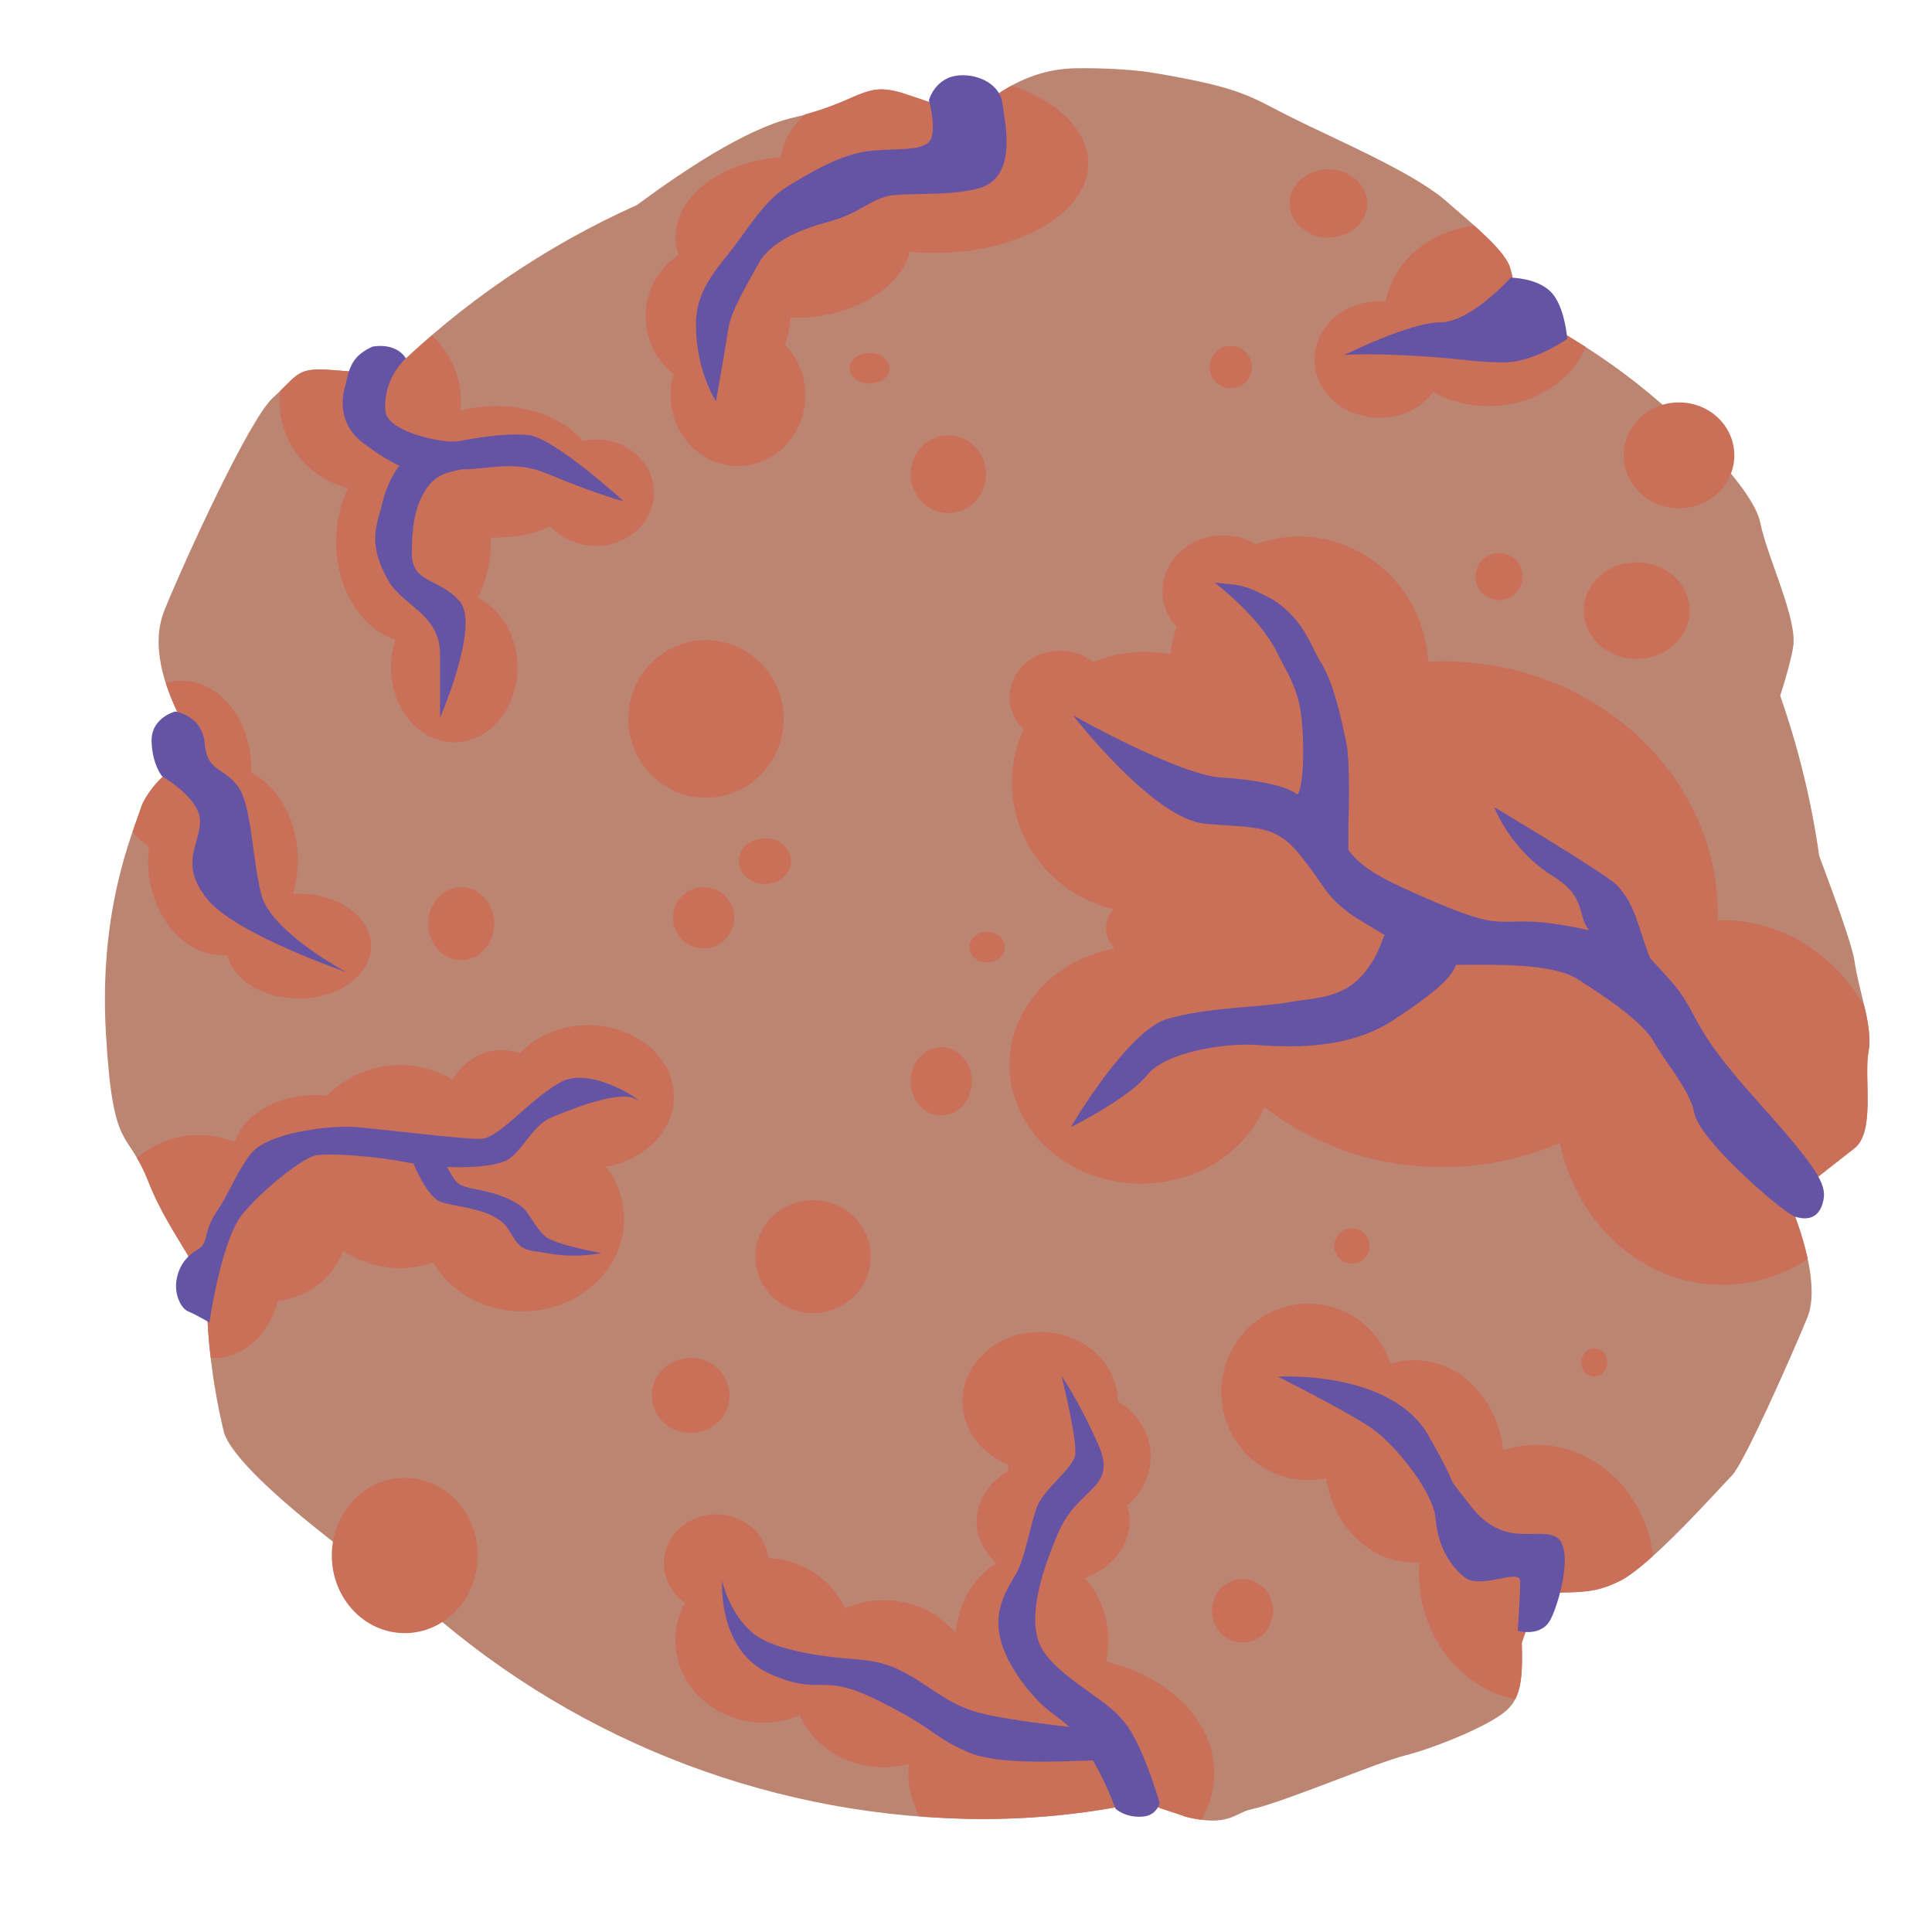 <?xml version="1.0" encoding="UTF-8" standalone="no"?>
<!-- Created with Inkscape (http://www.inkscape.org/) -->

<svg
   xmlns:dc="http://purl.org/dc/elements/1.1/"
   xmlns:cc="http://creativecommons.org/ns#"
   xmlns:rdf="http://www.w3.org/1999/02/22-rdf-syntax-ns#"
   xmlns:svg="http://www.w3.org/2000/svg"
   xmlns="http://www.w3.org/2000/svg"
   xmlns:sodipodi="http://sodipodi.sourceforge.net/DTD/sodipodi-0.dtd"
   xmlns:inkscape="http://www.inkscape.org/namespaces/inkscape"
   width="128"
   height="128"
   viewBox="0 0 128 128"
   id="svg2"
   version="1.1"
   inkscape:version="0.91 r13725"
   sodipodi:docname="tank_head.svg">
  <defs
     id="defs4" />
  <sodipodi:namedview
     id="base"
     pagecolor="#ffffff"
     bordercolor="#666666"
     borderopacity="1.0"
     inkscape:pageopacity="0.0"
     inkscape:pageshadow="2"
     inkscape:zoom="3.2070313"
     inkscape:cx="45.51203"
     inkscape:cy="100.77055"
     inkscape:document-units="px"
     inkscape:current-layer="layer1"
     showgrid="false"
     units="px"
     inkscape:window-width="1920"
     inkscape:window-height="1018"
     inkscape:window-x="-8"
     inkscape:window-y="-8"
     inkscape:window-maximized="1" />
  <g
     inkscape:label="Calque 1"
     inkscape:groupmode="layer"
     id="layer1"
     transform="translate(0,-924.362)">
    <path
       style="opacity:1;fill:#bc8572;fill-opacity:1;stroke:none;stroke-width:2;stroke-linecap:round;stroke-linejoin:round;stroke-miterlimit:4;stroke-dasharray:none;stroke-opacity:1"
       d="m 71.28,4.522 c -4.157,0.06 -6.5,2.963 -7.045,2.963 -0.624,0 -1.45,-0.322 -4.257,-1.257 -2.806,-0.935 -2.76,0.476 -7.437,1.568 -3.2,0.747 -7.459,3.661 -10.352,5.791 -6.076,2.724 -11.617,6.511 -16.363,11.182 -1.955,-0.06 -3.848,-0.291 -4.623,-0.291 -1.559,0 -1.558,0.468 -3.117,1.871 -1.559,1.403 -5.769,10.603 -7.172,14.033 -1.002,2.449 0.06,5.201 0.979,7.094 -0.172,1.432 0.045,2.386 -1.003,3.905 -0.601,0.48 -1.321,1.452 -1.536,2.097 -0.624,1.871 -2.806,6.86 -2.338,14.967 0.468,8.107 1.403,6.236 2.807,9.822 0.75,1.916 1.803,3.514 2.629,4.902 0.39,1.103 0.814,2.193 1.271,3.27 0.006,2.028 0.316,5.11 1.088,8.354 0.78,3.274 13.408,11.85 13.408,11.85 l 0.15,0.021 c 10.188,8.917 23.262,13.839 36.801,13.854 3.756,-0.02 6.993,-0.379 10.669,-1.149 0.931,0.459 2.182,0.772 2.699,0.994 2.844,0.715 3.321,-0.271 4.344,-0.487 2.095,-0.441 8.323,-3.1 10.194,-3.568 1.871,-0.468 5.504,-1.919 6.705,-2.961 1.023,-0.887 1.105,-2.26 1.041,-4.5 0.526,-1.715 1.477,-3.17 2.418,-3.336 2.395,-3.5e-4 3.012,-0.274 4.023,-0.74 2.027,-0.935 6.705,-6.236 7.484,-7.016 0.78,-0.779 3.897,-7.795 4.988,-10.445 0.824,-2.002 -0.303,-5.412 -0.906,-6.969 0.122,-0.455 0.239,-0.911 0.35,-1.369 0.693,-0.547 2.494,-1.97 3.676,-2.889 1.403,-1.091 0.624,-4.676 0.936,-6.391 0.312,-1.715 -0.624,-3.899 -0.936,-6.082 -0.132,-0.921 -1.193,-3.877 -2.328,-6.914 -0.514,-3.61 -1.379,-7.16 -2.584,-10.602 0.34,-1.066 0.707,-2.319 0.857,-3.219 0.312,-1.871 -1.714,-5.925 -2.182,-8.264 -0.468,-2.339 -5.613,-7.483 -9.822,-10.445 -4.21,-2.962 -6.236,-3.586 -6.236,-3.586 0,0 -0.276,-2.421 -0.624,-3.118 C 99.41,16.409 97.91,15.123 95.727,13.252 93.545,11.382 88.4,9.198 85.594,7.795 82.787,6.392 82.375,5.828 76.46,4.834 74.452,4.497 71.874,4.513 71.28,4.522 Z"
       transform="translate(0,924.362)"
       id="path4136"
       inkscape:connector-curvature="0"
       sodipodi:nodetypes="ssssccsssccsssccscccccsssccccscccssccssscsssss" />
    <path
       style="opacity:1;fill:#ca6f58;fill-opacity:1;stroke:none;stroke-width:2;stroke-linecap:round;stroke-linejoin:round;stroke-miterlimit:4;stroke-dasharray:none;stroke-opacity:1"
       d="M 38.971 67.918 A 5.678 4.74 0 0 0 34.455 69.793 A 4.024 4.685 0 0 0 33.238 69.57 A 4.024 4.685 0 0 0 29.979 71.518 A 6.78 6.725 0 0 0 26.514 70.562 A 6.78 6.725 0 0 0 21.668 72.594 A 5.567 4.244 0 0 0 20.891 72.547 A 5.567 4.244 0 0 0 15.529 75.66 A 6.339 6.449 0 0 0 13.174 75.193 A 6.339 6.449 0 0 0 9.072 76.727 C 9.307 77.122 9.553 77.579 9.822 78.266 C 10.572 80.182 11.625 81.78 12.451 83.168 C 12.841 84.271 13.265 85.361 13.723 86.438 C 13.724 86.919 13.745 87.468 13.783 88.057 C 13.783 88.06 13.785 88.065 13.785 88.068 C 13.822 88.624 13.878 89.226 13.949 89.854 C 13.953 89.889 13.955 89.919 13.959 89.955 A 4.41 5.512 0 0 0 14.221 89.967 A 4.41 5.512 0 0 0 18.404 86.184 A 5.181 5.071 0 0 0 22.727 82.863 A 6.78 6.725 0 0 0 26.514 84.014 A 6.78 6.725 0 0 0 28.693 83.646 A 6.725 6.118 0 0 0 34.617 86.879 A 6.725 6.118 0 0 0 41.342 80.762 A 6.725 6.118 0 0 0 40.146 77.291 A 5.678 4.74 0 0 0 44.648 72.658 A 5.678 4.74 0 0 0 38.971 67.918 z "
       transform="translate(0,924.362)"
       id="path4232" />
    <path
       style="fill:#6554a4;fill-opacity:1;fill-rule:evenodd;stroke:none;stroke-width:1px;stroke-linecap:butt;stroke-linejoin:miter;stroke-opacity:1"
       d="m 38.471,71.408 c -0.486,-0.011 -0.956,0.075 -1.365,0.309 -2.183,1.247 -4.054,3.742 -5.301,3.742 -1.247,0 -6.392,-0.623 -8.107,-0.779 -1.715,-0.156 -6.081,0.312 -7.172,1.871 -1.091,1.559 -1.246,2.339 -2.182,3.742 -0.935,1.403 -0.469,2.026 -1.248,2.494 -0.78,0.468 -1.246,1.092 -1.402,2.027 -0.156,0.935 0.295,1.872 0.764,2.064 0.469,0.193 1.418,0.74 1.418,0.74 0,0 0.78,-5.457 2.184,-7.172 1.403,-1.715 4.052,-3.741 4.832,-3.896 0.78,-0.156 3.743,-9.03e-4 6.082,0.467 0.135,0.027 0.285,0.047 0.428,0.07 0.229,0.641 1.024,2.198 1.716,2.503 0.974,0.429 3.702,0.39 4.598,1.91 0.887,1.503 0.975,1.248 2.729,1.559 1.754,0.312 3.391,-0.039 3.391,-0.039 0,0 -3.041,-0.546 -3.703,-1.092 -0.663,-0.546 -1.089,-1.679 -1.676,-2.066 -1.832,-1.208 -3.663,-0.935 -4.209,-1.559 -0.237,-0.27 -0.45,-0.646 -0.625,-0.99 1.811,0.077 3.592,-0.091 4.211,-0.607 0.935,-0.779 1.559,-2.183 2.65,-2.65 1.091,-0.468 4.522,-1.872 5.613,-1.248 0.887,0.507 -1.521,-1.354 -3.625,-1.4 z"
       transform="translate(0,924.362)"
       id="path4149"
       inkscape:connector-curvature="0"
       sodipodi:nodetypes="ssssssssccssccccccsccccsss" />
    <path
       style="opacity:1;fill:#ca6f58;fill-opacity:1;stroke:none;stroke-width:2;stroke-linecap:round;stroke-linejoin:round;stroke-miterlimit:4;stroke-dasharray:none;stroke-opacity:1"
       d="M 68.91 88.244 A 5.145 4.599 0 0 0 63.766 92.844 A 5.145 4.599 0 0 0 66.768 97.018 A 4.755 4.365 0 0 0 66.842 97.43 A 5.067 4.132 0 0 0 64.701 100.795 A 5.067 4.132 0 0 0 66.02 103.566 A 5.067 5.847 0 0 0 63.322 108.211 A 6.002 5.535 0 0 0 58.543 106.018 A 6.002 5.535 0 0 0 55.977 106.555 A 5.847 5.457 0 0 0 50.906 103.221 A 3.473 3.252 0 0 0 47.459 100.328 A 3.473 3.252 0 0 0 43.986 103.582 A 3.473 3.252 0 0 0 45.387 106.186 A 5.847 5.457 0 0 0 44.746 108.668 A 5.847 5.457 0 0 0 50.592 114.125 A 5.847 5.457 0 0 0 52.988 113.639 A 6.002 5.535 0 0 0 58.543 117.086 A 6.002 5.535 0 0 0 60.221 116.863 A 10.134 7.717 0 0 0 60.18 117.477 A 10.134 7.717 0 0 0 60.91 120.336 C 62.323 120.445 63.743 120.514 65.17 120.516 C 68.926 120.496 72.164 120.137 75.84 119.367 C 76.771 119.826 78.021 120.14 78.537 120.361 C 78.934 120.461 79.277 120.522 79.59 120.562 A 10.134 7.717 0 0 0 80.447 117.477 A 10.134 7.717 0 0 0 73.289 110.1 A 5.067 5.847 0 0 0 73.432 108.746 A 5.067 5.847 0 0 0 71.881 104.545 A 5.067 4.132 0 0 0 74.836 100.795 A 5.067 4.132 0 0 0 74.666 99.744 A 4.755 4.365 0 0 0 76.238 96.506 A 4.755 4.365 0 0 0 74.057 92.842 A 5.145 4.599 0 0 0 68.91 88.244 z "
       transform="translate(0,924.362)"
       id="path4258" />
    <path
       style="fill:#6554a4;fill-opacity:1;fill-rule:evenodd;stroke:none;stroke-width:1px;stroke-linecap:butt;stroke-linejoin:miter;stroke-opacity:1"
       d="m 70.336,91.18 c 0,0 1.101,4.409 0.881,5.291 -0.22,0.882 -2.094,2.205 -2.535,3.418 -0.441,1.213 -0.771,3.307 -1.322,4.299 -0.551,0.992 -1.544,2.314 -1.104,4.299 0.441,1.984 2.205,3.969 2.977,4.631 0.543,0.465 1.036,0.777 1.623,1.299 -1.239,-0.143 -3.485,-0.415 -5.15,-0.748 -2.205,-0.441 -2.977,-1.102 -4.852,-2.314 -1.874,-1.213 -2.976,-1.323 -4.299,-1.434 -1.323,-0.11 -5.181,-0.441 -6.725,-1.764 -1.543,-1.323 -1.984,-3.418 -1.984,-3.418 0,0 -0.331,4.63 3.197,6.174 3.528,1.543 3.197,-0.221 7.166,1.764 3.969,1.984 3.418,2.316 5.953,3.418 1.866,0.811 5.7,0.627 8.25,0.533 0.904,1.558 1.496,3.202 1.496,3.202 0,0 0.609,0.594 1.738,0.531 1.042,-0.058 1.179,-0.932 1.179,-0.932 0,0 -1.243,-4.313 -2.521,-5.539 -1.063,-1.402 -4.834,-3.09 -5.512,-5.181 -0.537,-1.656 -2.2e-4,-4.079 1.323,-7.166 1.323,-3.087 3.967,-2.865 2.645,-5.842 -1.323,-2.977 -2.424,-4.52 -2.424,-4.52 z"
       transform="translate(0,924.362)"
       id="path4154"
       inkscape:connector-curvature="0"
       sodipodi:nodetypes="cccsscccccscscsccsccsssc" />
    <path
       style="opacity:1;fill:#ca6f58;fill-opacity:1;stroke:none;stroke-width:2;stroke-linecap:round;stroke-linejoin:round;stroke-miterlimit:4;stroke-dasharray:none;stroke-opacity:1"
       d="M 86.684 86.373 A 5.769 5.847 0 0 0 80.916 92.219 A 5.769 5.847 0 0 0 86.684 98.066 A 5.769 5.847 0 0 0 87.859 97.938 A 5.924 6.704 0 0 0 93.701 103.523 A 5.924 6.704 0 0 0 94.045 103.51 A 7.795 8.497 0 0 0 94.012 104.225 A 7.795 8.497 0 0 0 100.389 112.574 C 100.836 111.71 100.87 110.52 100.822 108.846 C 101.348 107.131 102.299 105.675 103.24 105.51 C 105.635 105.509 106.253 105.236 107.264 104.77 C 107.847 104.5 108.657 103.853 109.523 103.072 A 7.795 8.497 0 0 0 101.807 95.727 A 7.795 8.497 0 0 0 99.582 96.088 A 5.924 6.704 0 0 0 93.701 90.115 A 5.924 6.704 0 0 0 92.143 90.352 A 5.769 5.847 0 0 0 86.684 86.373 z "
       transform="translate(0,924.362)"
       id="path4276" />
    <path
       style="fill:#6554a4;fill-rule:evenodd;stroke:none;stroke-width:1px;stroke-linecap:butt;stroke-linejoin:miter;stroke-opacity:1;fill-opacity:1"
       d="m 100.56,1032.406 c 0,0 1.559,0.468 2.183,-0.779 0.624,-1.247 1.559,-4.833 0.312,-5.457 -1.247,-0.624 -3.43,0.78 -5.613,-2.027 -2.183,-2.806 -0.312,-0.312 -2.806,-4.677 -2.495,-4.365 -9.978,-3.898 -9.978,-3.898 0,0 4.677,2.339 6.236,3.43 1.559,1.091 4.054,4.21 4.21,5.925 0.156,1.715 0.78,2.962 1.871,3.898 1.091,0.935 3.742,-0.624 3.742,0.312 0,0.935 -0.156,3.274 -0.156,3.274 z"
       id="path4159"
       inkscape:connector-curvature="0" />
    <path
       style="opacity:1;fill:#ca6f58;fill-opacity:1;stroke:none;stroke-width:2;stroke-linecap:round;stroke-linejoin:round;stroke-miterlimit:4;stroke-dasharray:none;stroke-opacity:1"
       d="M 81.033 35.469 A 4.015 3.703 0 0 0 77.018 39.172 A 4.015 3.703 0 0 0 77.953 41.541 A 8.575 8.809 0 0 0 77.547 43.352 A 8.809 8.653 0 0 0 75.85 43.186 A 8.809 8.653 0 0 0 72.434 43.863 A 3.352 3.079 0 0 0 70.236 43.109 A 3.352 3.079 0 0 0 66.885 46.188 A 3.352 3.079 0 0 0 67.816 48.316 A 8.809 8.653 0 0 0 67.041 51.84 A 8.809 8.653 0 0 0 73.775 60.24 A 3.118 2.339 0 0 0 73.277 61.506 A 3.118 2.339 0 0 0 73.838 62.84 A 8.731 7.873 0 0 0 66.885 70.549 A 8.731 7.873 0 0 0 75.615 78.422 A 8.731 7.873 0 0 0 83.766 73.342 A 18.241 16.76 0 0 0 95.57 77.33 A 18.241 16.76 0 0 0 103.344 75.713 A 11.069 12.083 0 0 0 114.125 85.125 A 11.069 12.083 0 0 0 119.766 83.422 C 119.508 82.212 119.113 81.07 118.83 80.34 C 118.952 79.885 119.069 79.429 119.18 78.971 C 119.873 78.424 121.674 77.001 122.855 76.082 C 124.259 74.991 123.479 71.406 123.791 69.691 C 123.954 68.798 123.776 67.774 123.525 66.691 A 11.069 12.083 0 0 0 114.125 60.959 A 11.069 12.083 0 0 0 113.791 60.973 A 18.241 16.76 0 0 0 113.812 60.57 A 18.241 16.76 0 0 0 95.57 43.811 A 18.241 16.76 0 0 0 94.619 43.84 A 8.575 8.809 0 0 0 86.061 35.547 A 8.575 8.809 0 0 0 83.205 36.062 A 4.015 3.703 0 0 0 81.033 35.469 z "
       transform="translate(0,924.362)"
       id="path4286" />
    <path
       style="fill:#6554a4;fill-opacity:1;fill-rule:evenodd;stroke:none;stroke-width:1px;stroke-linecap:butt;stroke-linejoin:miter;stroke-opacity:1"
       d="m 80.462,38.595 c 0,0 2.97,2.208 4.181,4.706 0.49,1.012 1.18,2.002 1.482,3.549 0.292,1.499 0.329,5.16 -0.166,5.791 -0.892,-0.731 -3.645,-1.05 -5.037,-1.127 -2.806,-0.156 -9.828,-4.117 -9.828,-4.117 0,0 5.301,6.86 8.73,7.172 3.43,0.312 4.678,-0.001 6.393,2.182 1.715,2.183 1.483,2.377 2.943,3.568 0.611,0.498 1.736,1.111 2.579,1.633 -0.261,0.398 -0.289,1.199 -1.384,2.539 -1.403,1.715 -3.358,1.614 -5.073,1.926 -1.715,0.312 -5.301,0.312 -7.951,1.092 -2.65,0.78 -6.393,7.172 -6.393,7.172 0,0 3.816,-1.9 5.064,-3.459 1.247,-1.559 5.205,-2.115 7.099,-1.998 2.091,0.129 6.064,0.446 9.262,-1.671 2.38,-1.576 3.741,-2.638 4.107,-3.632 0.012,1.34e-4 0.025,0.002 0.037,0.002 2.339,0 6.295,-0.145 8.01,0.946 1.715,1.091 4.309,2.795 5.088,4.198 0.78,1.403 2.339,3.119 2.65,4.678 0.312,1.559 4.053,4.834 4.053,4.834 0,0 1.871,1.713 2.651,2.045 0.331,0.078 1.54,0.45 1.852,-1.129 0.211,-1.071 -0.449,-2.164 -4.502,-6.685 -4.054,-4.521 -3.715,-5.28 -5.09,-7.179 -0.486,-0.671 -1.515,-1.725 -1.901,-2.151 -0.861,-2.251 -0.931,-3.462 -2.207,-4.857 -0.899,-0.835 -8.107,-5.145 -8.107,-5.145 0,0 1.01,2.792 3.917,4.593 2.191,1.358 1.556,2.55 2.355,3.559 -0.317,-0.068 -0.598,-0.129 -0.971,-0.201 -5.273,-1.018 -3.898,0.595 -9.043,-1.588 C 91.309,58.164 90.296,57.533 89.334,56.324 l 0,-1.756 c 0,0 0.158,-4.054 -0.154,-5.457 -0.312,-1.403 -0.787,-3.851 -1.715,-5.301 C 86.871,42.882 86.455,41.108 84.331,39.724 82.307,38.641 82.104,38.786 80.462,38.595 Z"
       transform="translate(0,924.362)"
       id="path4165"
       inkscape:connector-curvature="0"
       sodipodi:nodetypes="csscscssscssscssscssssccssscccscssccsscc" />
    <path
       style="opacity:1;fill:#ca6f58;fill-opacity:1;stroke:none;stroke-width:2;stroke-linecap:round;stroke-linejoin:round;stroke-miterlimit:4;stroke-dasharray:none;stroke-opacity:1"
       d="M 12.016 45.098 A 4.63 5.843 0 0 0 10.986 45.25 C 11.247 46.061 11.575 46.821 11.893 47.475 C 11.721 48.907 11.938 49.86 10.891 51.379 C 10.289 51.859 9.569 52.831 9.354 53.477 C 9.225 53.862 9.005 54.465 8.781 55.115 A 4.63 5.843 0 0 0 9.867 56.111 A 4.961 6.284 0 0 0 9.812 57.004 A 4.961 6.284 0 0 0 14.773 63.287 A 4.961 6.284 0 0 0 15.062 63.273 A 4.796 3.473 0 0 0 19.789 66.154 A 4.796 3.473 0 0 0 24.584 62.682 A 4.796 3.473 0 0 0 19.789 59.209 A 4.796 3.473 0 0 0 19.408 59.221 A 4.961 6.284 0 0 0 19.734 57.004 A 4.961 6.284 0 0 0 16.637 51.184 A 4.63 5.843 0 0 0 16.646 50.939 A 4.63 5.843 0 0 0 12.016 45.098 z "
       transform="translate(0,924.362)"
       id="path4341" />
    <path
       style="fill:#6554a4;fill-opacity:1;fill-rule:evenodd;stroke:none;stroke-width:1px;stroke-linecap:butt;stroke-linejoin:miter;stroke-opacity:1"
       d="m 11.611,971.501 c 0,0 -1.615,0.402 -1.568,1.99 0.046,1.552 0.714,2.321 0.714,2.321 0,0 2.495,1.403 2.495,2.962 0,1.559 -1.403,2.806 0.468,5.145 1.871,2.339 9.199,4.833 9.199,4.833 0,0 -4.989,-2.65 -5.613,-5.145 -0.624,-2.495 -0.624,-5.924 -1.559,-7.172 -0.935,-1.247 -2.027,-0.935 -2.183,-2.806 -0.156,-1.871 -1.953,-2.128 -1.953,-2.128 z"
       id="path4174"
       inkscape:connector-curvature="0"
       sodipodi:nodetypes="cscsscsssc" />
    <path
       style="opacity:1;fill:#ca6f58;fill-opacity:1;stroke:none;stroke-width:2;stroke-linecap:round;stroke-linejoin:round;stroke-miterlimit:4;stroke-dasharray:none;stroke-opacity:1"
       d="M 28.617 22.221 C 27.663 23.041 26.725 23.883 25.826 24.768 C 23.871 24.707 21.978 24.477 21.203 24.477 C 19.848 24.477 19.617 24.871 18.57 25.885 A 6.008 5.953 0 0 0 18.521 26.576 A 6.008 5.953 0 0 0 23.062 32.342 A 5.126 6.67 0 0 0 22.27 35.893 A 5.126 6.67 0 0 0 26.211 42.373 A 4.189 4.961 0 0 0 25.906 44.215 A 4.189 4.961 0 0 0 30.096 49.176 A 4.189 4.961 0 0 0 34.285 44.215 A 4.189 4.961 0 0 0 31.648 39.611 A 5.126 6.67 0 0 0 32.521 35.893 A 5.126 6.67 0 0 0 32.514 35.605 A 6.504 4.355 0 0 0 32.852 35.617 A 6.504 4.355 0 0 0 36.482 34.871 A 3.859 3.528 0 0 0 39.467 36.168 A 3.859 3.528 0 0 0 43.326 32.639 A 3.859 3.528 0 0 0 39.467 29.111 A 3.859 3.528 0 0 0 38.584 29.211 A 6.504 4.355 0 0 0 32.852 26.906 A 6.504 4.355 0 0 0 30.504 27.201 A 6.008 5.953 0 0 0 30.537 26.576 A 6.008 5.953 0 0 0 28.617 22.221 z "
       transform="translate(0,924.362)"
       id="path4327" />
    <path
       style="fill:#6554a4;fill-opacity:1;fill-rule:evenodd;stroke:none;stroke-width:1px;stroke-linecap:butt;stroke-linejoin:miter;stroke-opacity:1"
       d="m 24.692,22.958 c -1.213,0.559 -1.531,1.198 -1.774,2.454 0,0 -0.935,2.339 1.092,3.898 0.822,0.632 1.643,1.156 2.455,1.562 -0.481,0.527 -0.96,1.614 -1.209,2.744 -0.214,0.974 -1,2.316 0.487,4.874 0.974,1.676 3.411,2.201 3.411,4.852 l 0,4.211 c 0,0 2.689,-6.178 1.286,-7.737 -1.403,-1.559 -3.157,-1.15 -3.157,-3.177 0,-2.027 0.312,-3.274 0.936,-4.209 0.556,-0.846 1.173,-1.127 2.431,-1.342 1.871,0 3.424,-0.61 5.556,0.276 3.558,1.476 5.11,1.845 5.11,1.845 0,0 -4.619,-4.23 -6.334,-4.386 -1.715,-0.156 -3.704,0.255 -4.64,0.411 -0.935,0.156 -4.714,-0.6 -4.812,-2.009 -0.156,-2.222 1.363,-3.468 1.363,-3.468 0,0 -0.506,-1.052 -2.202,-0.798 z"
       transform="translate(0,924.362)"
       id="path4176"
       inkscape:connector-curvature="0"
       sodipodi:nodetypes="ccscssscssccscscscc" />
    <path
       style="opacity:1;fill:#ca6f58;fill-opacity:1;stroke:none;stroke-width:2;stroke-linecap:round;stroke-linejoin:round;stroke-miterlimit:4;stroke-dasharray:none;stroke-opacity:1"
       d="M 67.031 5.674 C 65.495 6.507 64.552 7.484 64.234 7.484 C 63.611 7.484 62.785 7.162 59.979 6.227 C 57.358 5.353 57.175 6.524 53.359 7.572 A 10.197 5.953 0 0 0 51.738 10.408 A 7.827 5.347 0 0 0 44.758 15.717 A 7.827 5.347 0 0 0 44.959 16.887 A 4.796 4.851 0 0 0 42.773 20.953 A 4.796 4.851 0 0 0 44.635 24.783 A 4.465 4.685 0 0 0 44.428 26.189 A 4.465 4.685 0 0 0 48.893 30.875 A 4.465 4.685 0 0 0 53.357 26.189 A 4.465 4.685 0 0 0 51.992 22.826 A 4.796 4.851 0 0 0 52.359 21.057 A 7.827 5.347 0 0 0 52.586 21.064 A 7.827 5.347 0 0 0 60.279 16.682 A 10.197 5.953 0 0 0 61.902 16.764 A 10.197 5.953 0 0 0 72.1 10.811 A 10.197 5.953 0 0 0 67.031 5.674 z "
       transform="translate(0,924.362)"
       id="path4315" />
    <path
       style="fill:#6554a4;fill-opacity:1;fill-rule:evenodd;stroke:none;stroke-width:1px;stroke-linecap:butt;stroke-linejoin:miter;stroke-opacity:1"
       d="m 61.544,931.008 c 0,0 0.394,-1.562 2.066,-1.657 1.272,-0.072 2.65,0.624 2.806,1.871 0.156,1.247 1.041,4.879 -1.559,5.613 -1.789,0.505 -4.521,0.312 -5.769,0.468 -1.247,0.156 -2.144,1.169 -3.937,1.676 -1.061,0.3 -3.859,1.013 -4.872,2.806 -1.529,2.704 -1.91,3.508 -2.066,4.599 -0.156,1.091 -0.78,4.56 -0.78,4.56 0,0 -1.326,-1.979 -1.325,-5.106 2.66e-4,-2.173 1.286,-3.547 2.378,-4.95 1.091,-1.403 2.183,-3.274 3.742,-4.21 1.559,-0.935 3.586,-2.183 5.613,-2.339 2.027,-0.156 2.806,0 3.586,-0.468 0.78,-0.468 0.117,-2.865 0.117,-2.865 z"
       id="path4180"
       inkscape:connector-curvature="0"
       sodipodi:nodetypes="cssssssscsssssc" />
    <path
       style="opacity:1;fill:#ca6f58;fill-opacity:1;stroke:none;stroke-width:2;stroke-linecap:round;stroke-linejoin:round;stroke-miterlimit:4;stroke-dasharray:none;stroke-opacity:1"
       d="M 97.676 14.955 A 6.89 6.008 0 0 0 91.811 19.98 A 4.299 3.859 0 0 0 91.393 19.961 A 4.299 3.859 0 0 0 87.092 23.82 A 4.299 3.859 0 0 0 91.393 27.678 A 4.299 3.859 0 0 0 94.951 25.98 A 6.89 6.008 0 0 0 98.613 26.906 A 6.89 6.008 0 0 0 105.064 23 C 102.041 21.046 100.561 20.58 100.561 20.58 C 100.561 20.58 100.284 18.158 99.936 17.461 C 99.589 16.767 98.786 15.952 97.676 14.955 z "
       transform="translate(0,924.362)"
       id="path4307" />
    <path
       style="fill:#6554a4;fill-rule:evenodd;stroke:none;stroke-width:1px;stroke-linecap:butt;stroke-linejoin:miter;stroke-opacity:1;fill-opacity:1"
       d="m 100.093,942.759 c 0,0 1.715,0 2.65,0.935 0.935,0.935 1.091,3.118 1.091,3.118 0,0 -2.183,1.559 -4.21,1.559 -2.027,0 -3.118,-0.312 -6.548,-0.468 -3.43,-0.156 -4.054,0 -4.054,0 0,0 4.365,-2.183 6.392,-2.183 2.027,0 4.677,-2.962 4.677,-2.962 z"
       id="path4182"
       inkscape:connector-curvature="0" />
    <ellipse
       style="opacity:1;fill:#ca6f58;fill-opacity:1;stroke:none;stroke-width:2;stroke-linecap:round;stroke-linejoin:round;stroke-miterlimit:4;stroke-dasharray:none;stroke-opacity:1"
       id="path4354"
       cx="30.558"
       cy="985.556"
       rx="2.183"
       ry="2.417" />
    <ellipse
       style="opacity:1;fill:#ca6f58;fill-opacity:1;stroke:none;stroke-width:2;stroke-linecap:round;stroke-linejoin:round;stroke-miterlimit:4;stroke-dasharray:none;stroke-opacity:1"
       id="path4356"
       cx="26.816"
       cy="1027.417"
       rx="4.833"
       ry="5.145" />
    <ellipse
       style="opacity:1;fill:#ca6f58;fill-opacity:1;stroke:none;stroke-width:2;stroke-linecap:round;stroke-linejoin:round;stroke-miterlimit:4;stroke-dasharray:none;stroke-opacity:1"
       id="path4358"
       cx="45.759"
       cy="1016.815"
       rx="2.572"
       ry="2.495" />
    <ellipse
       style="opacity:1;fill:#ca6f58;fill-opacity:1;stroke:none;stroke-width:2;stroke-linecap:round;stroke-linejoin:round;stroke-miterlimit:4;stroke-dasharray:none;stroke-opacity:1"
       id="path4360"
       cx="53.866"
       cy="1007.617"
       rx="3.82"
       ry="3.742" />
    <ellipse
       style="opacity:1;fill:#ca6f58;fill-opacity:1;stroke:none;stroke-width:2;stroke-linecap:round;stroke-linejoin:round;stroke-miterlimit:4;stroke-dasharray:none;stroke-opacity:1"
       id="path4362"
       cx="65.403"
       cy="987.115"
       rx="1.169"
       ry="1.013" />
    <ellipse
       style="opacity:1;fill:#ca6f58;fill-opacity:1;stroke:none;stroke-width:2;stroke-linecap:round;stroke-linejoin:round;stroke-miterlimit:4;stroke-dasharray:none;stroke-opacity:1"
       id="path4364"
       cx="62.363"
       cy="996.002"
       rx="2.027"
       ry="2.261" />
    <circle
       style="opacity:1;fill:#ca6f58;fill-opacity:1;stroke:none;stroke-width:2;stroke-linecap:round;stroke-linejoin:round;stroke-miterlimit:4;stroke-dasharray:none;stroke-opacity:1"
       id="path4366"
       cx="89.569"
       cy="1006.915"
       r="1.169" />
    <ellipse
       style="opacity:1;fill:#ca6f58;fill-opacity:1;stroke:none;stroke-width:2;stroke-linecap:round;stroke-linejoin:round;stroke-miterlimit:4;stroke-dasharray:none;stroke-opacity:1"
       id="path4368"
       cx="82.319"
       cy="1031.081"
       rx="2.027"
       ry="2.105" />
    <ellipse
       style="opacity:1;fill:#ca6f58;fill-opacity:1;stroke:none;stroke-width:2;stroke-linecap:round;stroke-linejoin:round;stroke-miterlimit:4;stroke-dasharray:none;stroke-opacity:1"
       id="path4370"
       cx="105.627"
       cy="1014.633"
       rx="0.857"
       ry="0.935" />
    <ellipse
       style="opacity:1;fill:#ca6f58;fill-opacity:1;stroke:none;stroke-width:2;stroke-linecap:round;stroke-linejoin:round;stroke-miterlimit:4;stroke-dasharray:none;stroke-opacity:1"
       id="path4372"
       cx="46.772"
       cy="971.992"
       rx="5.145"
       ry="5.223" />
    <circle
       style="opacity:1;fill:#ca6f58;fill-opacity:1;stroke:none;stroke-width:2;stroke-linecap:round;stroke-linejoin:round;stroke-miterlimit:4;stroke-dasharray:none;stroke-opacity:1"
       id="path4374"
       cx="46.616"
       cy="985.166"
       r="2.027" />
    <ellipse
       style="opacity:1;fill:#ca6f58;fill-opacity:1;stroke:none;stroke-width:2;stroke-linecap:round;stroke-linejoin:round;stroke-miterlimit:4;stroke-dasharray:none;stroke-opacity:1"
       id="path4376"
       cx="50.681"
       cy="981.41"
       rx="1.726"
       ry="1.52" />
    <ellipse
       style="opacity:1;fill:#ca6f58;fill-opacity:1;stroke:none;stroke-width:2;stroke-linecap:round;stroke-linejoin:round;stroke-miterlimit:4;stroke-dasharray:none;stroke-opacity:1"
       id="path4378"
       cx="62.831"
       cy="955.778"
       rx="2.495"
       ry="2.572" />
    <ellipse
       style="opacity:1;fill:#ca6f58;fill-opacity:1;stroke:none;stroke-width:2;stroke-linecap:round;stroke-linejoin:round;stroke-miterlimit:4;stroke-dasharray:none;stroke-opacity:1"
       id="path4380"
       cx="57.608"
       cy="948.762"
       rx="1.325"
       ry="1.013" />
    <ellipse
       style="opacity:1;fill:#ca6f58;fill-opacity:1;stroke:none;stroke-width:2;stroke-linecap:round;stroke-linejoin:round;stroke-miterlimit:4;stroke-dasharray:none;stroke-opacity:1"
       id="path4382"
       cx="108.434"
       cy="964.82"
       rx="3.508"
       ry="3.196" />
    <circle
       style="opacity:1;fill:#ca6f58;fill-opacity:1;stroke:none;stroke-width:2;stroke-linecap:round;stroke-linejoin:round;stroke-miterlimit:4;stroke-dasharray:none;stroke-opacity:1"
       id="path4384"
       cx="81.54"
       cy="948.684"
       r="1.403" />
    <ellipse
       style="opacity:1;fill:#ca6f58;fill-opacity:1;stroke:none;stroke-width:2;stroke-linecap:round;stroke-linejoin:round;stroke-miterlimit:4;stroke-dasharray:none;stroke-opacity:1"
       id="path4386"
       cx="88.01"
       cy="937.848"
       rx="2.572"
       ry="2.261" />
    <ellipse
       style="opacity:1;fill:#ca6f58;fill-opacity:1;stroke:none;stroke-width:2;stroke-linecap:round;stroke-linejoin:round;stroke-miterlimit:4;stroke-dasharray:none;stroke-opacity:1"
       id="path4388"
       cx="111.24"
       cy="954.53"
       rx="3.664"
       ry="3.508" />
    <circle
       style="opacity:1;fill:#ca6f58;fill-opacity:1;stroke:none;stroke-width:2;stroke-linecap:round;stroke-linejoin:round;stroke-miterlimit:4;stroke-dasharray:none;stroke-opacity:1"
       id="path4390"
       cx="99.313"
       cy="962.56"
       r="1.559" />
  </g>
</svg>
